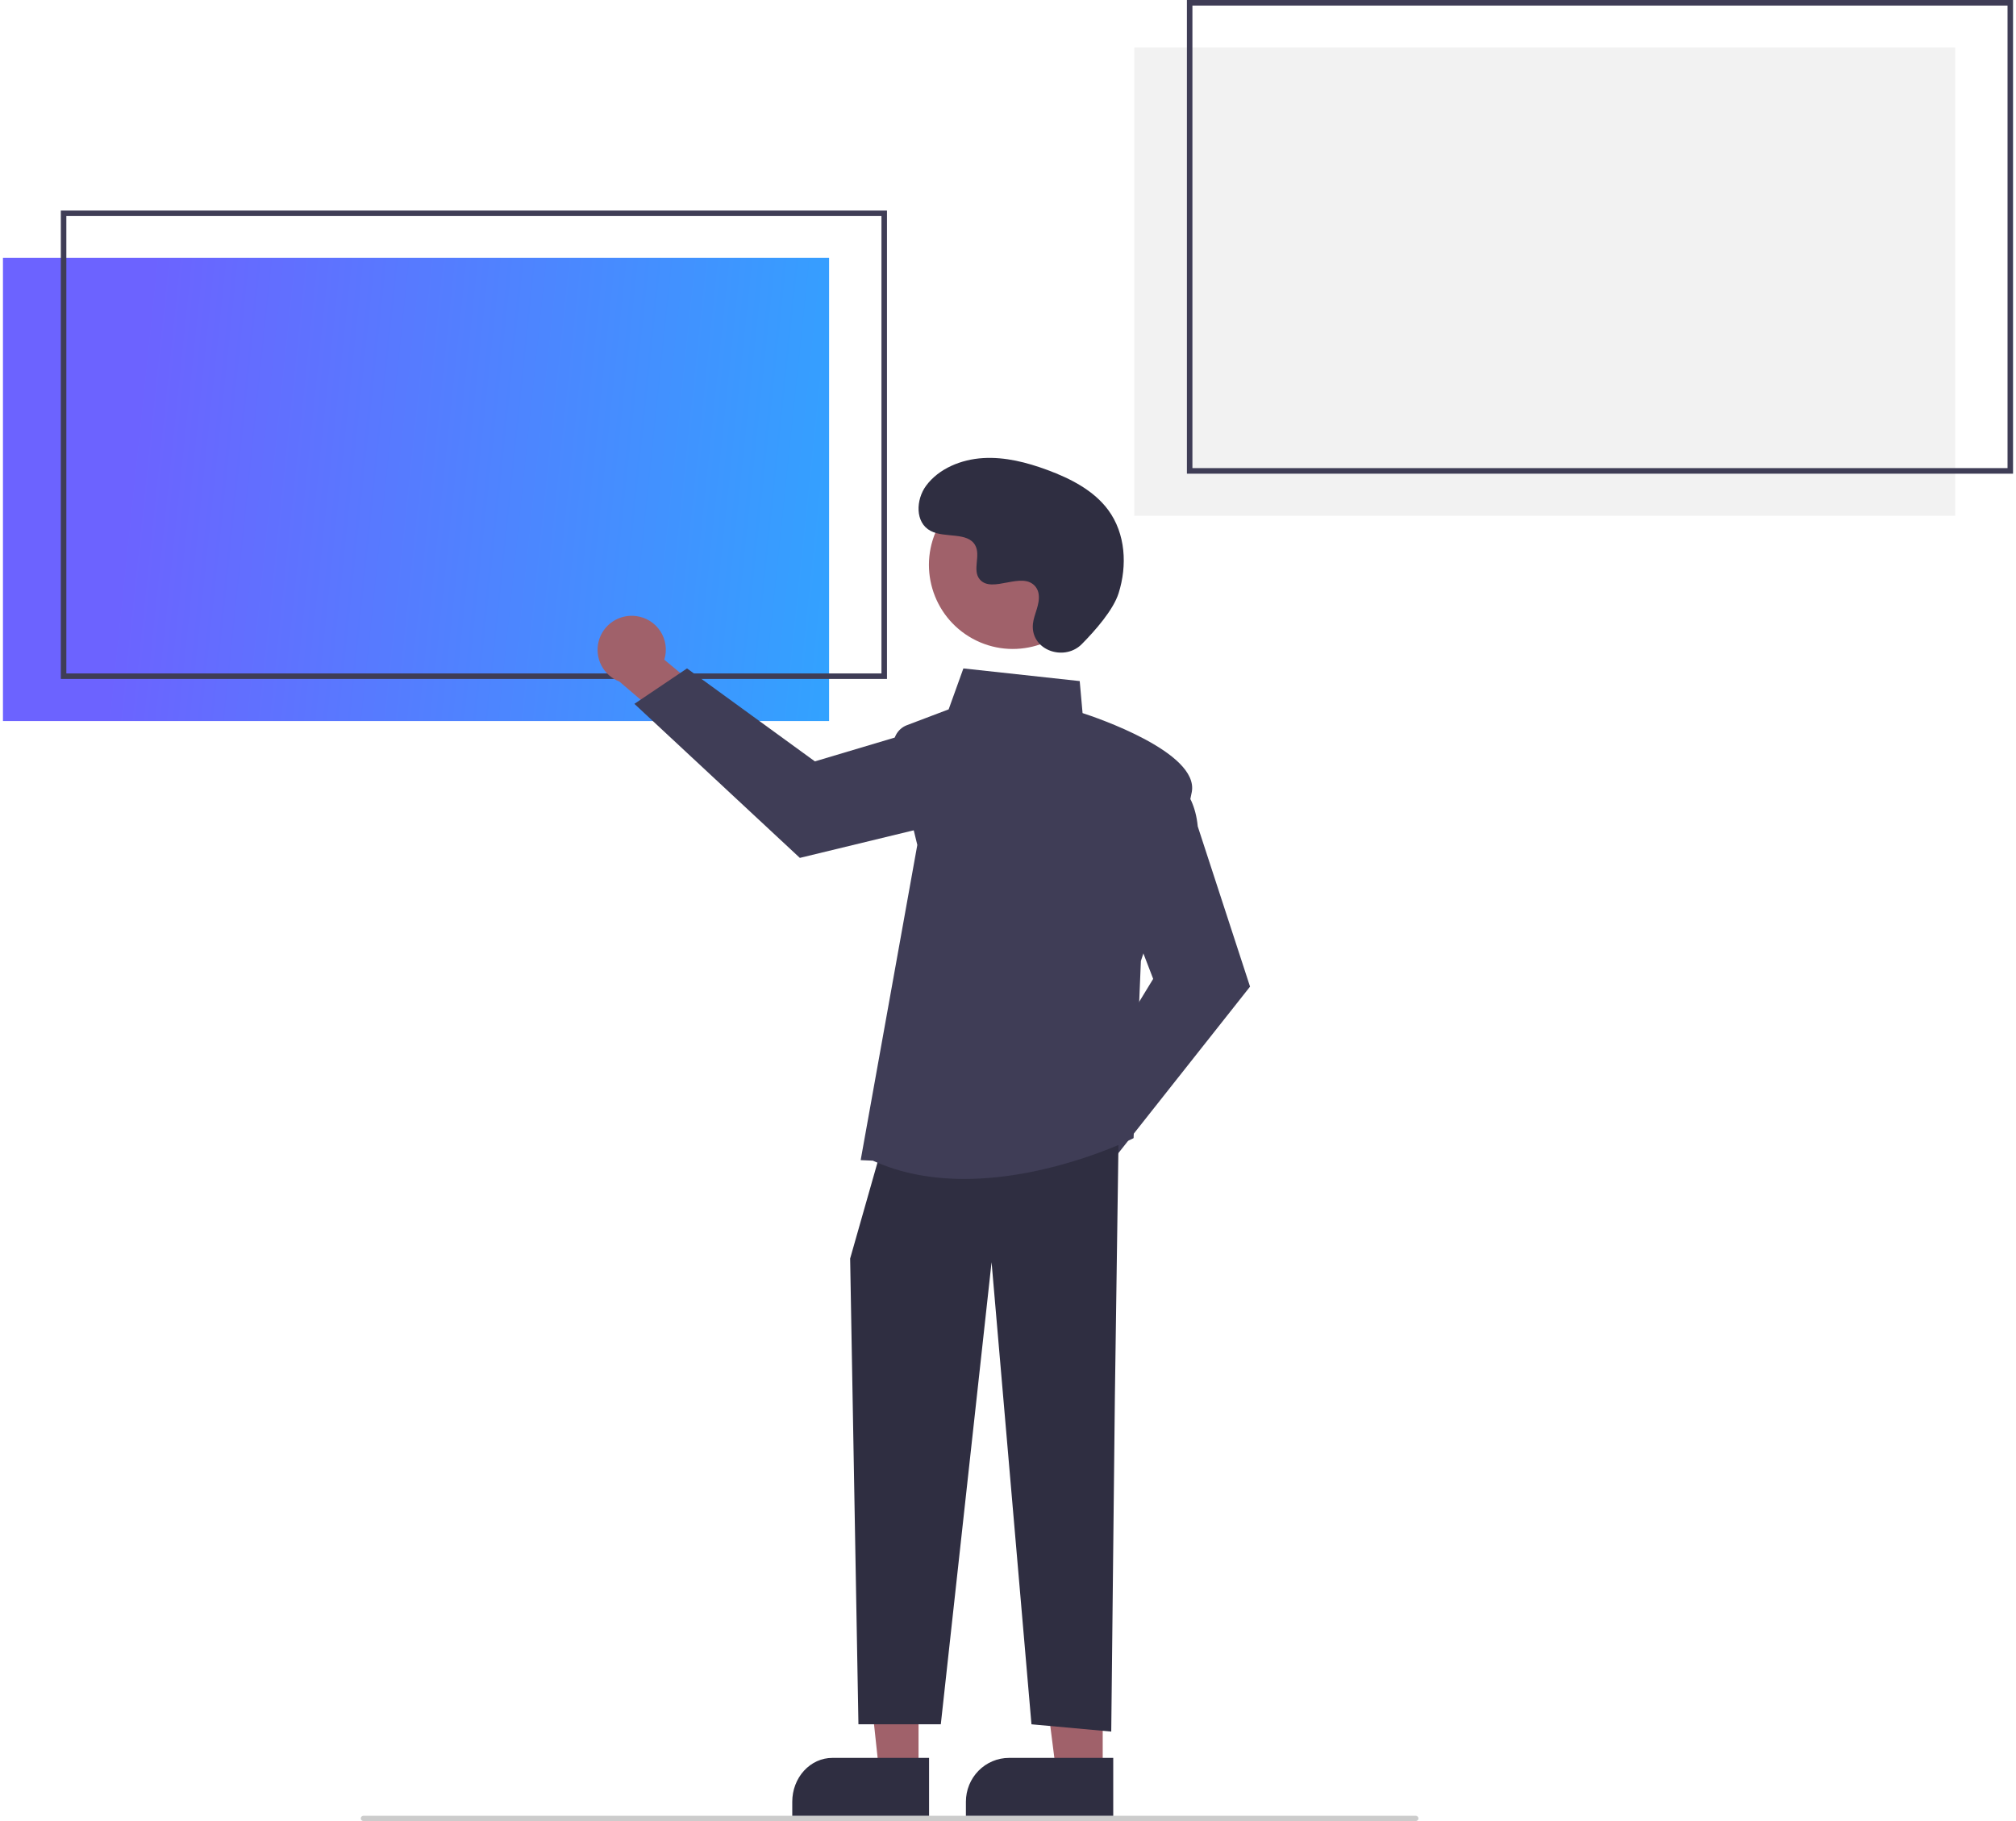 <svg width="341" height="308" viewBox="0 0 341 308" fill="none" xmlns="http://www.w3.org/2000/svg">
<path d="M140.238 43.618H0.5V121.954H140.238V43.618Z" fill="url(#paint0_linear)"/>
<path d="M150.029 114.832H10.29V35.607H150.029V114.832ZM11.222 113.9H149.097V36.539H11.222V113.9Z" fill="#3F3D56"/>
<path d="M330.709 8.012H191.861V87.237H330.709V8.012Z" fill="#F2F2F2"/>
<path d="M340.5 80.116H200.762V0H340.5V80.116ZM201.693 79.173H339.568V0.943H201.693V79.173Z" fill="#3F3D56"/>
<path d="M239.457 308H61.49C61.367 308 61.248 307.953 61.16 307.87C61.073 307.786 61.023 307.673 61.023 307.555C61.023 307.437 61.073 307.324 61.16 307.24C61.248 307.157 61.367 307.11 61.49 307.11H239.457C239.581 307.11 239.7 307.157 239.787 307.24C239.875 307.324 239.924 307.437 239.924 307.555C239.924 307.673 239.875 307.786 239.787 307.87C239.7 307.953 239.581 308 239.457 308Z" fill="#CCCCCC"/>
<path d="M173.178 197.727C173.218 196.883 173.441 196.058 173.832 195.31C174.223 194.563 174.772 193.91 175.441 193.399C176.11 192.888 176.882 192.53 177.703 192.352C178.523 192.173 179.373 192.178 180.192 192.366L187.789 181.595L195.421 184.643L184.48 199.701C184.076 201.064 183.189 202.231 181.986 202.979C180.784 203.728 179.351 204.007 177.958 203.764C176.564 203.521 175.308 202.772 174.428 201.659C173.547 200.546 173.102 199.147 173.178 197.727L173.178 197.727Z" fill="#A0616A"/>
<path d="M181.181 188.304L195.056 165.56L189.403 150.867L197.102 130.855L197.386 130.974C197.572 131.052 201.946 132.955 202.595 139.769L211.442 166.871L187.829 196.728L181.181 188.304Z" fill="#3F3D56"/>
<path d="M107.599 104.2C108.431 104.304 109.23 104.589 109.94 105.034C110.65 105.48 111.254 106.075 111.708 106.779C112.162 107.482 112.456 108.276 112.57 109.105C112.683 109.934 112.613 110.778 112.364 111.577L122.437 119.947L118.831 127.295L104.772 115.275C103.454 114.769 102.368 113.798 101.72 112.546C101.072 111.295 100.906 109.85 101.255 108.485C101.603 107.12 102.441 105.929 103.611 105.14C104.78 104.35 106.199 104.015 107.599 104.2V104.2Z" fill="#A0616A"/>
<path d="M116.206 113.052L137.836 128.775L152.91 124.28L172.28 133.595L172.14 133.87C172.049 134.05 169.822 138.284 162.98 138.39L135.293 145.098L107.306 119.045L116.206 113.052Z" fill="#3F3D56"/>
<path d="M155.368 299.988H148.735L145.579 270.613L155.369 270.613L155.368 299.988Z" fill="#A0616A"/>
<path d="M140.78 297.318H157.149V307.11H134.008V304.734C134.008 302.767 134.721 300.881 135.991 299.49C137.261 298.099 138.984 297.318 140.78 297.318V297.318Z" fill="#2F2E41"/>
<path d="M186.52 299.988H178.68L174.95 270.613L186.521 270.613L186.52 299.988Z" fill="#A0616A"/>
<path d="M170.672 297.318H188.301V307.11H163.379V304.734C163.379 302.767 164.148 300.881 165.515 299.49C166.883 298.099 168.738 297.318 170.672 297.318V297.318Z" fill="#2F2E41"/>
<path d="M189.191 193.168L188.578 236.248L187.964 292.867L174.469 291.636L167.721 213.477L159.134 291.636H145.201L143.798 212.862L148.706 195.629L189.191 193.168Z" fill="#2F2E41"/>
<path d="M147.641 196.308L145.579 196.217L155.16 142.907L151.237 126.794C151.033 125.956 151.141 125.071 151.54 124.308C151.939 123.544 152.601 122.955 153.401 122.652L160.46 119.978L162.954 113.052L182.63 115.193L183.113 120.607C185.246 121.297 202.804 127.203 201.592 133.932C200.396 140.574 193.336 161.47 192.978 162.529L191.741 192.496L191.589 192.573C191.406 192.665 177.844 199.4 163.111 199.399C157.923 199.399 152.586 198.563 147.641 196.308Z" fill="#3F3D56"/>
<path d="M183.77 102.364C187.529 95.476 185.002 86.841 178.125 83.075C171.248 79.31 162.626 81.841 158.867 88.729C155.108 95.617 157.635 104.253 164.512 108.018C171.389 111.783 180.011 109.252 183.77 102.364Z" fill="#A0616A"/>
<path d="M182.986 108.937C180.216 111.739 175.07 110.235 174.709 106.407C174.681 106.11 174.683 105.811 174.715 105.514C174.902 103.819 175.933 102.279 175.686 100.489C175.63 100.044 175.456 99.619 175.178 99.256C172.97 96.449 167.788 100.511 165.704 97.97C164.426 96.412 165.928 93.96 164.948 92.218C163.653 89.92 159.82 91.054 157.417 89.795C154.742 88.395 154.902 84.5 156.663 82.131C158.81 79.241 162.574 77.7 166.292 77.477C170.009 77.255 173.701 78.209 177.171 79.493C181.115 80.952 185.025 82.968 187.452 86.259C190.403 90.262 190.687 95.643 189.211 100.324C188.313 103.171 185.249 106.649 182.986 108.937Z" fill="#2F2E41"/>
<defs>
<linearGradient id="paint0_linear" x1="23.084" y1="69.058" x2="157.029" y2="83.013" gradientUnits="userSpaceOnUse">
<stop stop-color="#6C63FF"/>
<stop offset="1" stop-color="#2CA9FF"/>
</linearGradient>
</defs>
</svg>
